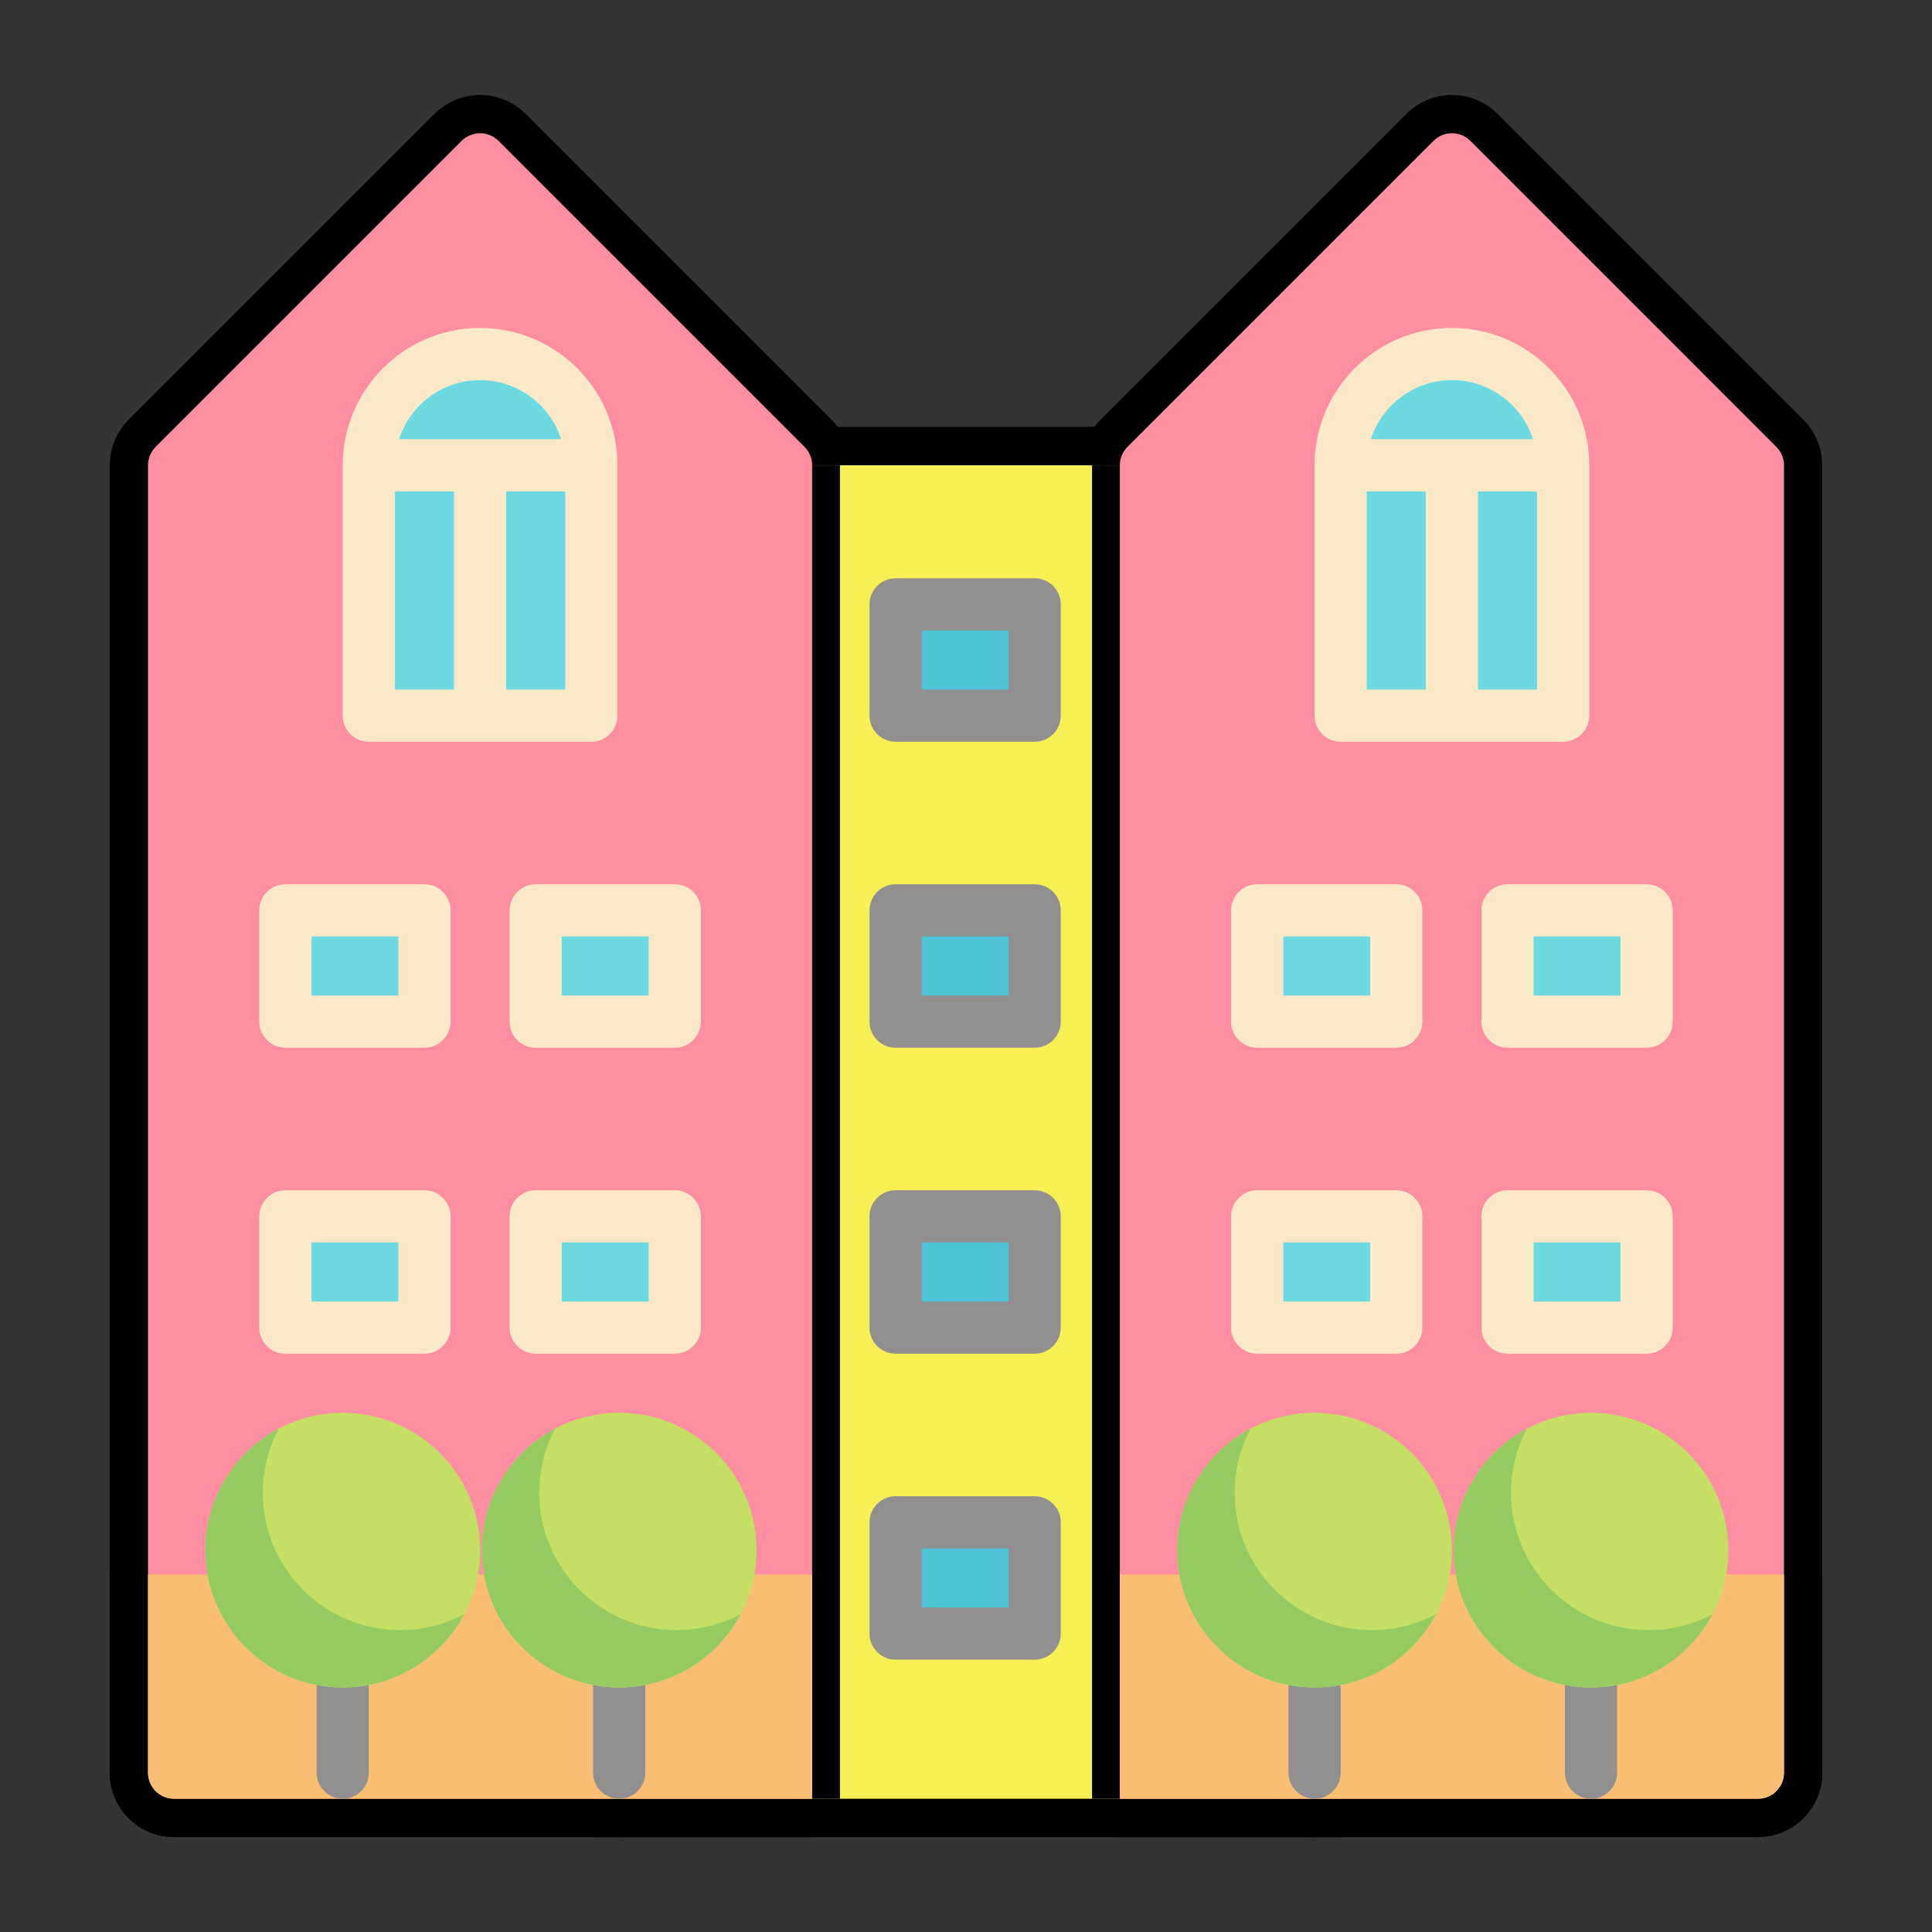 <svg version="1.1" id="Layer_1" xmlns="http://www.w3.org/2000/svg" xmlns:xlink="http://www.w3.org/1999/xlink" viewBox="-40.96 -40.96 593.92 593.92" xml:space="preserve" fill="#000000"><rect x="-40.96" y="-40.96" width="593.92" height="593.92" fill="#333333" stroke="none"/><g id="SVGRepo_bgCarrier" stroke-width="0"></g><g id="SVGRepo_tracerCarrier" stroke-linecap="round" stroke-linejoin="round" stroke="#000000" stroke-width="23.552"> <rect x="141.895" y="102.079" style="fill:#f5f056;" width="229.278" height="409.921"></rect> <g> <rect x="141.895" y="102.079" style="fill:#000000;" width="75.357" height="409.921"></rect> <rect x="294.747" y="102.079" style="fill:#000000;" width="76.426" height="409.921"></rect> </g> <rect x="234.354" y="144.835" style="fill:#4FC4D4;" width="42.756" height="34.205"></rect> <path style="fill:#918F90;" d="M277.11,187.056h-42.756c-4.428,0-8.017-3.589-8.017-8.017v-34.205c0-4.427,3.588-8.017,8.017-8.017 h42.756c4.428,0,8.017,3.589,8.017,8.017v34.205C285.127,183.467,281.537,187.056,277.11,187.056z M242.371,171.023h26.722v-18.171 h-26.722V171.023z"></path> <rect x="234.354" y="238.897" style="fill:#4FC4D4;" width="42.756" height="34.205"></rect> <path style="fill:#918F90;" d="M277.11,281.119h-42.756c-4.428,0-8.017-3.589-8.017-8.017v-34.205c0-4.427,3.588-8.017,8.017-8.017 h42.756c4.428,0,8.017,3.589,8.017,8.017v34.205C285.127,277.529,281.537,281.119,277.11,281.119z M242.371,265.085h26.722v-18.171 h-26.722V265.085z"></path> <rect x="234.354" y="332.96" style="fill:#4FC4D4;" width="42.756" height="34.205"></rect> <path style="fill:#918F90;" d="M277.11,375.181h-42.756c-4.428,0-8.017-3.589-8.017-8.017V332.96c0-4.427,3.588-8.017,8.017-8.017 h42.756c4.428,0,8.017,3.589,8.017,8.017v34.205C285.127,371.592,281.537,375.181,277.11,375.181z M242.371,359.148h26.722v-18.171 h-26.722V359.148z"></path> <rect x="234.354" y="427.023" style="fill:#4FC4D4;" width="42.756" height="34.205"></rect> <path style="fill:#918F90;" d="M277.11,469.244h-42.756c-4.428,0-8.017-3.589-8.017-8.017v-34.205c0-4.427,3.588-8.017,8.017-8.017 h42.756c4.428,0,8.017,3.589,8.017,8.017v34.205C285.127,465.655,281.537,469.244,277.11,469.244z M242.371,453.211h26.722v-18.171 h-26.722V453.211z"></path> <path style="fill:#ff8fa0;" d="M505.109,96.411L411.047,2.348c-3.132-3.131-8.207-3.131-11.338,0L305.647,96.41 c-1.504,1.504-2.348,3.543-2.348,5.669V512h196.142c4.427,0,8.017-3.589,8.017-8.017V102.078 C507.457,99.952,506.612,97.914,505.109,96.411z"></path> <g> <path style="fill:#6DDAE1;" d="M405.377,67.874c-18.891,0-34.205,15.314-34.205,34.205v76.96h68.409v-76.96 C439.582,83.189,424.268,67.874,405.377,67.874z"></path> <rect x="345.519" y="238.897" style="fill:#6DDAE1;" width="42.756" height="34.205"></rect> </g> <path style="fill:#FBE9C8;" d="M388.275,281.119h-42.756c-4.428,0-8.017-3.589-8.017-8.017v-34.205c0-4.427,3.588-8.017,8.017-8.017 h42.756c4.428,0,8.017,3.589,8.017,8.017v34.205C396.292,277.529,392.702,281.119,388.275,281.119z M353.536,265.085h26.722v-18.171 h-26.722V265.085z"></path> <rect x="422.479" y="238.897" style="fill:#6DDAE1;" width="42.756" height="34.205"></rect> <path style="fill:#FBE9C8;" d="M465.235,281.119h-42.756c-4.428,0-8.017-3.589-8.017-8.017v-34.205c0-4.427,3.588-8.017,8.017-8.017 h42.756c4.428,0,8.017,3.589,8.017,8.017v34.205C473.252,277.529,469.663,281.119,465.235,281.119z M430.496,265.085h26.722v-18.171 h-26.722V265.085z"></path> <rect x="345.519" y="332.96" style="fill:#6DDAE1;" width="42.756" height="34.205"></rect> <path style="fill:#FBE9C8;" d="M388.275,375.181h-42.756c-4.428,0-8.017-3.589-8.017-8.017V332.96c0-4.427,3.588-8.017,8.017-8.017 h42.756c4.428,0,8.017,3.589,8.017,8.017v34.205C396.292,371.592,392.702,375.181,388.275,375.181z M353.536,359.148h26.722v-18.171 h-26.722V359.148z"></path> <rect x="422.479" y="332.96" style="fill:#6DDAE1;" width="42.756" height="34.205"></rect> <g> <path style="fill:#FBE9C8;" d="M465.235,375.181h-42.756c-4.428,0-8.017-3.589-8.017-8.017V332.96c0-4.427,3.588-8.017,8.017-8.017 h42.756c4.428,0,8.017,3.589,8.017,8.017v34.205C473.252,371.592,469.663,375.181,465.235,375.181z M430.496,359.148h26.722 v-18.171h-26.722V359.148z"></path> <path style="fill:#FBE9C8;" d="M405.377,59.858c-23.28,0-42.221,18.941-42.221,42.221v76.96c0,4.427,3.588,8.017,8.017,8.017 h68.409c4.428,0,8.017-3.589,8.017-8.017v-76.96C447.599,78.798,428.658,59.858,405.377,59.858z M405.377,75.891 c11.645,0,21.534,7.642,24.928,18.171h-49.856C383.843,83.533,393.733,75.891,405.377,75.891z M379.189,110.096h18.171v60.927 h-18.171V110.096z M413.394,171.023v-60.927h18.171v60.927H413.394z"></path> </g> <path style="fill:#ff8fa0;" d="M206.354,96.411L112.291,2.348c-3.132-3.131-8.207-3.131-11.338,0L6.89,96.411 c-1.504,1.503-2.348,3.541-2.348,5.667v401.905c0,4.427,3.589,8.017,8.017,8.017h196.142V102.078 C208.701,99.952,207.856,97.914,206.354,96.411z"></path> <g> <path style="fill:#6DDAE1;" d="M106.621,67.874c-18.891,0-34.205,15.314-34.205,34.205v76.96h68.409v-76.96 C140.826,83.189,125.512,67.874,106.621,67.874z"></path> <rect x="46.763" y="238.897" style="fill:#6DDAE1;" width="42.756" height="34.205"></rect> </g> <path style="fill:#FBE9C8;" d="M89.519,281.119H46.763c-4.428,0-8.017-3.589-8.017-8.017v-34.205c0-4.427,3.588-8.017,8.017-8.017 h42.756c4.428,0,8.017,3.589,8.017,8.017v34.205C97.536,277.529,93.947,281.119,89.519,281.119z M54.78,265.085h26.722v-18.171 H54.78V265.085z"></path> <rect x="123.724" y="238.897" style="fill:#6DDAE1;" width="42.756" height="34.205"></rect> <path style="fill:#FBE9C8;" d="M166.479,281.119h-42.756c-4.428,0-8.017-3.589-8.017-8.017v-34.205c0-4.427,3.588-8.017,8.017-8.017 h42.756c4.428,0,8.017,3.589,8.017,8.017v34.205C174.496,277.529,170.907,281.119,166.479,281.119z M131.74,265.085h26.722v-18.171 H131.74V265.085z"></path> <rect x="46.763" y="332.96" style="fill:#6DDAE1;" width="42.756" height="34.205"></rect> <path style="fill:#FBE9C8;" d="M89.519,375.181H46.763c-4.428,0-8.017-3.589-8.017-8.017V332.96c0-4.427,3.588-8.017,8.017-8.017 h42.756c4.428,0,8.017,3.589,8.017,8.017v34.205C97.536,371.592,93.947,375.181,89.519,375.181z M54.78,359.148h26.722v-18.171 H54.78V359.148z"></path> <rect x="123.724" y="332.96" style="fill:#6DDAE1;" width="42.756" height="34.205"></rect> <g> <path style="fill:#FBE9C8;" d="M166.479,375.181h-42.756c-4.428,0-8.017-3.589-8.017-8.017V332.96c0-4.427,3.588-8.017,8.017-8.017 h42.756c4.428,0,8.017,3.589,8.017,8.017v34.205C174.496,371.592,170.907,375.181,166.479,375.181z M131.74,359.148h26.722v-18.171 H131.74V359.148z"></path> <path style="fill:#FBE9C8;" d="M106.621,59.858c-23.281,0-42.221,18.941-42.221,42.221v76.96c0,4.427,3.588,8.017,8.017,8.017 h68.409c4.428,0,8.017-3.589,8.017-8.017v-76.96C148.843,78.798,129.902,59.858,106.621,59.858z M106.621,75.891 c11.645,0,21.534,7.642,24.928,18.171H81.694C85.088,83.533,94.977,75.891,106.621,75.891z M80.434,110.096h18.171v60.927H80.434 V110.096z M114.638,171.023v-60.927h18.171v60.927H114.638z"></path> </g> <g> <path style="fill:#F8BE73;" d="M4.542,443.056v60.927c0,4.427,3.589,8.017,8.017,8.017h196.142v-68.944H4.542z"></path> <path style="fill:#F8BE73;" d="M303.298,443.056V512H499.44c4.427,0,8.017-3.589,8.017-8.017v-60.927H303.298z"></path> </g> <path style="fill:#918F90;" d="M448.133,512c-4.428,0-8.017-3.589-8.017-8.017v-51.307c0-4.427,3.588-8.017,8.017-8.017 c4.428,0,8.017,3.589,8.017,8.017v51.307C456.15,508.41,452.56,512,448.133,512z"></path> <path style="fill:#C4DF64;" d="M448.133,393.353c-23.281,0-42.221,18.941-42.221,42.221c0,23.281,18.941,42.221,42.221,42.221 c23.28,0,42.221-18.941,42.221-42.221C490.354,412.293,471.413,393.353,448.133,393.353z"></path> <path style="fill:#96CA62;" d="M465.77,460.158c-23.28,0-42.221-18.941-42.221-42.221c0-7.109,1.774-13.81,4.89-19.693 c-13.384,7.09-22.527,21.159-22.527,37.33c0,23.281,18.941,42.221,42.221,42.221c16.171,0,30.241-9.143,37.331-22.528 C479.58,458.384,472.879,460.158,465.77,460.158z"></path> <path style="fill:#918F90;" d="M363.156,512c-4.428,0-8.017-3.589-8.017-8.017v-51.307c0-4.427,3.588-8.017,8.017-8.017 s8.017,3.589,8.017,8.017v51.307C371.173,508.41,367.583,512,363.156,512z"></path> <path style="fill:#C4DF64;" d="M363.156,393.353c-23.28,0-42.221,18.941-42.221,42.221c0,23.281,18.941,42.221,42.221,42.221 s42.221-18.941,42.221-42.221C405.377,412.293,386.436,393.353,363.156,393.353z"></path> <path style="fill:#96CA62;" d="M380.793,460.158c-23.281,0-42.221-18.941-42.221-42.221c0-7.109,1.774-13.81,4.89-19.693 c-13.384,7.09-22.527,21.159-22.527,37.33c0,23.281,18.941,42.221,42.221,42.221c16.171,0,30.241-9.143,37.331-22.528 C394.603,458.384,387.902,460.158,380.793,460.158z"></path> <path style="fill:#918F90;" d="M149.377,512c-4.428,0-8.017-3.589-8.017-8.017v-51.307c0-4.427,3.588-8.017,8.017-8.017 c4.428,0,8.017,3.589,8.017,8.017v51.307C157.394,508.41,153.805,512,149.377,512z"></path> <path style="fill:#C4DF64;" d="M149.377,393.353c-23.28,0-42.221,18.941-42.221,42.221c0,23.281,18.941,42.221,42.221,42.221 s42.221-18.941,42.221-42.221C191.598,412.293,172.658,393.353,149.377,393.353z"></path> <path style="fill:#96CA62;" d="M167.014,460.158c-23.281,0-42.221-18.941-42.221-42.221c0-7.109,1.774-13.81,4.89-19.693 c-13.384,7.09-22.527,21.159-22.527,37.33c0,23.281,18.941,42.221,42.221,42.221c16.171,0,30.241-9.143,37.331-22.528 C180.824,458.384,174.123,460.158,167.014,460.158z"></path> <path style="fill:#918F90;" d="M64.4,512c-4.428,0-8.017-3.589-8.017-8.017v-51.307c0-4.427,3.588-8.017,8.017-8.017 c4.428,0,8.017,3.589,8.017,8.017v51.307C72.417,508.41,68.828,512,64.4,512z"></path> <path style="fill:#C4DF64;" d="M64.4,393.353c-23.28,0-42.221,18.941-42.221,42.221c0,23.281,18.941,42.221,42.221,42.221 s42.221-18.941,42.221-42.221C106.621,412.293,87.681,393.353,64.4,393.353z"></path> <path style="fill:#96CA62;" d="M82.037,460.158c-23.281,0-42.221-18.941-42.221-42.221c0-7.109,1.774-13.81,4.89-19.693 c-13.384,7.089-22.527,21.159-22.527,37.33c0,23.281,18.941,42.221,42.221,42.221c16.171,0,30.241-9.143,37.331-22.528 C95.847,458.384,89.146,460.158,82.037,460.158z"></path> </g><g id="SVGRepo_iconCarrier"> <rect x="141.895" y="102.079" style="fill:#f5f056;" width="229.278" height="409.921"></rect> <g> <rect x="141.895" y="102.079" style="fill:#000000;" width="75.357" height="409.921"></rect> <rect x="294.747" y="102.079" style="fill:#000000;" width="76.426" height="409.921"></rect> </g> <rect x="234.354" y="144.835" style="fill:#4FC4D4;" width="42.756" height="34.205"></rect> <path style="fill:#918F90;" d="M277.11,187.056h-42.756c-4.428,0-8.017-3.589-8.017-8.017v-34.205c0-4.427,3.588-8.017,8.017-8.017 h42.756c4.428,0,8.017,3.589,8.017,8.017v34.205C285.127,183.467,281.537,187.056,277.11,187.056z M242.371,171.023h26.722v-18.171 h-26.722V171.023z"></path> <rect x="234.354" y="238.897" style="fill:#4FC4D4;" width="42.756" height="34.205"></rect> <path style="fill:#918F90;" d="M277.11,281.119h-42.756c-4.428,0-8.017-3.589-8.017-8.017v-34.205c0-4.427,3.588-8.017,8.017-8.017 h42.756c4.428,0,8.017,3.589,8.017,8.017v34.205C285.127,277.529,281.537,281.119,277.11,281.119z M242.371,265.085h26.722v-18.171 h-26.722V265.085z"></path> <rect x="234.354" y="332.96" style="fill:#4FC4D4;" width="42.756" height="34.205"></rect> <path style="fill:#918F90;" d="M277.11,375.181h-42.756c-4.428,0-8.017-3.589-8.017-8.017V332.96c0-4.427,3.588-8.017,8.017-8.017 h42.756c4.428,0,8.017,3.589,8.017,8.017v34.205C285.127,371.592,281.537,375.181,277.11,375.181z M242.371,359.148h26.722v-18.171 h-26.722V359.148z"></path> <rect x="234.354" y="427.023" style="fill:#4FC4D4;" width="42.756" height="34.205"></rect> <path style="fill:#918F90;" d="M277.11,469.244h-42.756c-4.428,0-8.017-3.589-8.017-8.017v-34.205c0-4.427,3.588-8.017,8.017-8.017 h42.756c4.428,0,8.017,3.589,8.017,8.017v34.205C285.127,465.655,281.537,469.244,277.11,469.244z M242.371,453.211h26.722v-18.171 h-26.722V453.211z"></path> <path style="fill:#ff8fa0;" d="M505.109,96.411L411.047,2.348c-3.132-3.131-8.207-3.131-11.338,0L305.647,96.41 c-1.504,1.504-2.348,3.543-2.348,5.669V512h196.142c4.427,0,8.017-3.589,8.017-8.017V102.078 C507.457,99.952,506.612,97.914,505.109,96.411z"></path> <g> <path style="fill:#6DDAE1;" d="M405.377,67.874c-18.891,0-34.205,15.314-34.205,34.205v76.96h68.409v-76.96 C439.582,83.189,424.268,67.874,405.377,67.874z"></path> <rect x="345.519" y="238.897" style="fill:#6DDAE1;" width="42.756" height="34.205"></rect> </g> <path style="fill:#FBE9C8;" d="M388.275,281.119h-42.756c-4.428,0-8.017-3.589-8.017-8.017v-34.205c0-4.427,3.588-8.017,8.017-8.017 h42.756c4.428,0,8.017,3.589,8.017,8.017v34.205C396.292,277.529,392.702,281.119,388.275,281.119z M353.536,265.085h26.722v-18.171 h-26.722V265.085z"></path> <rect x="422.479" y="238.897" style="fill:#6DDAE1;" width="42.756" height="34.205"></rect> <path style="fill:#FBE9C8;" d="M465.235,281.119h-42.756c-4.428,0-8.017-3.589-8.017-8.017v-34.205c0-4.427,3.588-8.017,8.017-8.017 h42.756c4.428,0,8.017,3.589,8.017,8.017v34.205C473.252,277.529,469.663,281.119,465.235,281.119z M430.496,265.085h26.722v-18.171 h-26.722V265.085z"></path> <rect x="345.519" y="332.96" style="fill:#6DDAE1;" width="42.756" height="34.205"></rect> <path style="fill:#FBE9C8;" d="M388.275,375.181h-42.756c-4.428,0-8.017-3.589-8.017-8.017V332.96c0-4.427,3.588-8.017,8.017-8.017 h42.756c4.428,0,8.017,3.589,8.017,8.017v34.205C396.292,371.592,392.702,375.181,388.275,375.181z M353.536,359.148h26.722v-18.171 h-26.722V359.148z"></path> <rect x="422.479" y="332.96" style="fill:#6DDAE1;" width="42.756" height="34.205"></rect> <g> <path style="fill:#FBE9C8;" d="M465.235,375.181h-42.756c-4.428,0-8.017-3.589-8.017-8.017V332.96c0-4.427,3.588-8.017,8.017-8.017 h42.756c4.428,0,8.017,3.589,8.017,8.017v34.205C473.252,371.592,469.663,375.181,465.235,375.181z M430.496,359.148h26.722 v-18.171h-26.722V359.148z"></path> <path style="fill:#FBE9C8;" d="M405.377,59.858c-23.28,0-42.221,18.941-42.221,42.221v76.96c0,4.427,3.588,8.017,8.017,8.017 h68.409c4.428,0,8.017-3.589,8.017-8.017v-76.96C447.599,78.798,428.658,59.858,405.377,59.858z M405.377,75.891 c11.645,0,21.534,7.642,24.928,18.171h-49.856C383.843,83.533,393.733,75.891,405.377,75.891z M379.189,110.096h18.171v60.927 h-18.171V110.096z M413.394,171.023v-60.927h18.171v60.927H413.394z"></path> </g> <path style="fill:#ff8fa0;" d="M206.354,96.411L112.291,2.348c-3.132-3.131-8.207-3.131-11.338,0L6.89,96.411 c-1.504,1.503-2.348,3.541-2.348,5.667v401.905c0,4.427,3.589,8.017,8.017,8.017h196.142V102.078 C208.701,99.952,207.856,97.914,206.354,96.411z"></path> <g> <path style="fill:#6DDAE1;" d="M106.621,67.874c-18.891,0-34.205,15.314-34.205,34.205v76.96h68.409v-76.96 C140.826,83.189,125.512,67.874,106.621,67.874z"></path> <rect x="46.763" y="238.897" style="fill:#6DDAE1;" width="42.756" height="34.205"></rect> </g> <path style="fill:#FBE9C8;" d="M89.519,281.119H46.763c-4.428,0-8.017-3.589-8.017-8.017v-34.205c0-4.427,3.588-8.017,8.017-8.017 h42.756c4.428,0,8.017,3.589,8.017,8.017v34.205C97.536,277.529,93.947,281.119,89.519,281.119z M54.78,265.085h26.722v-18.171 H54.78V265.085z"></path> <rect x="123.724" y="238.897" style="fill:#6DDAE1;" width="42.756" height="34.205"></rect> <path style="fill:#FBE9C8;" d="M166.479,281.119h-42.756c-4.428,0-8.017-3.589-8.017-8.017v-34.205c0-4.427,3.588-8.017,8.017-8.017 h42.756c4.428,0,8.017,3.589,8.017,8.017v34.205C174.496,277.529,170.907,281.119,166.479,281.119z M131.74,265.085h26.722v-18.171 H131.74V265.085z"></path> <rect x="46.763" y="332.96" style="fill:#6DDAE1;" width="42.756" height="34.205"></rect> <path style="fill:#FBE9C8;" d="M89.519,375.181H46.763c-4.428,0-8.017-3.589-8.017-8.017V332.96c0-4.427,3.588-8.017,8.017-8.017 h42.756c4.428,0,8.017,3.589,8.017,8.017v34.205C97.536,371.592,93.947,375.181,89.519,375.181z M54.78,359.148h26.722v-18.171 H54.78V359.148z"></path> <rect x="123.724" y="332.96" style="fill:#6DDAE1;" width="42.756" height="34.205"></rect> <g> <path style="fill:#FBE9C8;" d="M166.479,375.181h-42.756c-4.428,0-8.017-3.589-8.017-8.017V332.96c0-4.427,3.588-8.017,8.017-8.017 h42.756c4.428,0,8.017,3.589,8.017,8.017v34.205C174.496,371.592,170.907,375.181,166.479,375.181z M131.74,359.148h26.722v-18.171 H131.74V359.148z"></path> <path style="fill:#FBE9C8;" d="M106.621,59.858c-23.281,0-42.221,18.941-42.221,42.221v76.96c0,4.427,3.588,8.017,8.017,8.017 h68.409c4.428,0,8.017-3.589,8.017-8.017v-76.96C148.843,78.798,129.902,59.858,106.621,59.858z M106.621,75.891 c11.645,0,21.534,7.642,24.928,18.171H81.694C85.088,83.533,94.977,75.891,106.621,75.891z M80.434,110.096h18.171v60.927H80.434 V110.096z M114.638,171.023v-60.927h18.171v60.927H114.638z"></path> </g> <g> <path style="fill:#F8BE73;" d="M4.542,443.056v60.927c0,4.427,3.589,8.017,8.017,8.017h196.142v-68.944H4.542z"></path> <path style="fill:#F8BE73;" d="M303.298,443.056V512H499.44c4.427,0,8.017-3.589,8.017-8.017v-60.927H303.298z"></path> </g> <path style="fill:#918F90;" d="M448.133,512c-4.428,0-8.017-3.589-8.017-8.017v-51.307c0-4.427,3.588-8.017,8.017-8.017 c4.428,0,8.017,3.589,8.017,8.017v51.307C456.15,508.41,452.56,512,448.133,512z"></path> <path style="fill:#C4DF64;" d="M448.133,393.353c-23.281,0-42.221,18.941-42.221,42.221c0,23.281,18.941,42.221,42.221,42.221 c23.28,0,42.221-18.941,42.221-42.221C490.354,412.293,471.413,393.353,448.133,393.353z"></path> <path style="fill:#96CA62;" d="M465.77,460.158c-23.28,0-42.221-18.941-42.221-42.221c0-7.109,1.774-13.81,4.89-19.693 c-13.384,7.09-22.527,21.159-22.527,37.33c0,23.281,18.941,42.221,42.221,42.221c16.171,0,30.241-9.143,37.331-22.528 C479.58,458.384,472.879,460.158,465.77,460.158z"></path> <path style="fill:#918F90;" d="M363.156,512c-4.428,0-8.017-3.589-8.017-8.017v-51.307c0-4.427,3.588-8.017,8.017-8.017 s8.017,3.589,8.017,8.017v51.307C371.173,508.41,367.583,512,363.156,512z"></path> <path style="fill:#C4DF64;" d="M363.156,393.353c-23.28,0-42.221,18.941-42.221,42.221c0,23.281,18.941,42.221,42.221,42.221 s42.221-18.941,42.221-42.221C405.377,412.293,386.436,393.353,363.156,393.353z"></path> <path style="fill:#96CA62;" d="M380.793,460.158c-23.281,0-42.221-18.941-42.221-42.221c0-7.109,1.774-13.81,4.89-19.693 c-13.384,7.09-22.527,21.159-22.527,37.33c0,23.281,18.941,42.221,42.221,42.221c16.171,0,30.241-9.143,37.331-22.528 C394.603,458.384,387.902,460.158,380.793,460.158z"></path> <path style="fill:#918F90;" d="M149.377,512c-4.428,0-8.017-3.589-8.017-8.017v-51.307c0-4.427,3.588-8.017,8.017-8.017 c4.428,0,8.017,3.589,8.017,8.017v51.307C157.394,508.41,153.805,512,149.377,512z"></path> <path style="fill:#C4DF64;" d="M149.377,393.353c-23.28,0-42.221,18.941-42.221,42.221c0,23.281,18.941,42.221,42.221,42.221 s42.221-18.941,42.221-42.221C191.598,412.293,172.658,393.353,149.377,393.353z"></path> <path style="fill:#96CA62;" d="M167.014,460.158c-23.281,0-42.221-18.941-42.221-42.221c0-7.109,1.774-13.81,4.89-19.693 c-13.384,7.09-22.527,21.159-22.527,37.33c0,23.281,18.941,42.221,42.221,42.221c16.171,0,30.241-9.143,37.331-22.528 C180.824,458.384,174.123,460.158,167.014,460.158z"></path> <path style="fill:#918F90;" d="M64.4,512c-4.428,0-8.017-3.589-8.017-8.017v-51.307c0-4.427,3.588-8.017,8.017-8.017 c4.428,0,8.017,3.589,8.017,8.017v51.307C72.417,508.41,68.828,512,64.4,512z"></path> <path style="fill:#C4DF64;" d="M64.4,393.353c-23.28,0-42.221,18.941-42.221,42.221c0,23.281,18.941,42.221,42.221,42.221 s42.221-18.941,42.221-42.221C106.621,412.293,87.681,393.353,64.4,393.353z"></path> <path style="fill:#96CA62;" d="M82.037,460.158c-23.281,0-42.221-18.941-42.221-42.221c0-7.109,1.774-13.81,4.89-19.693 c-13.384,7.089-22.527,21.159-22.527,37.33c0,23.281,18.941,42.221,42.221,42.221c16.171,0,30.241-9.143,37.331-22.528 C95.847,458.384,89.146,460.158,82.037,460.158z"></path> </g></svg>